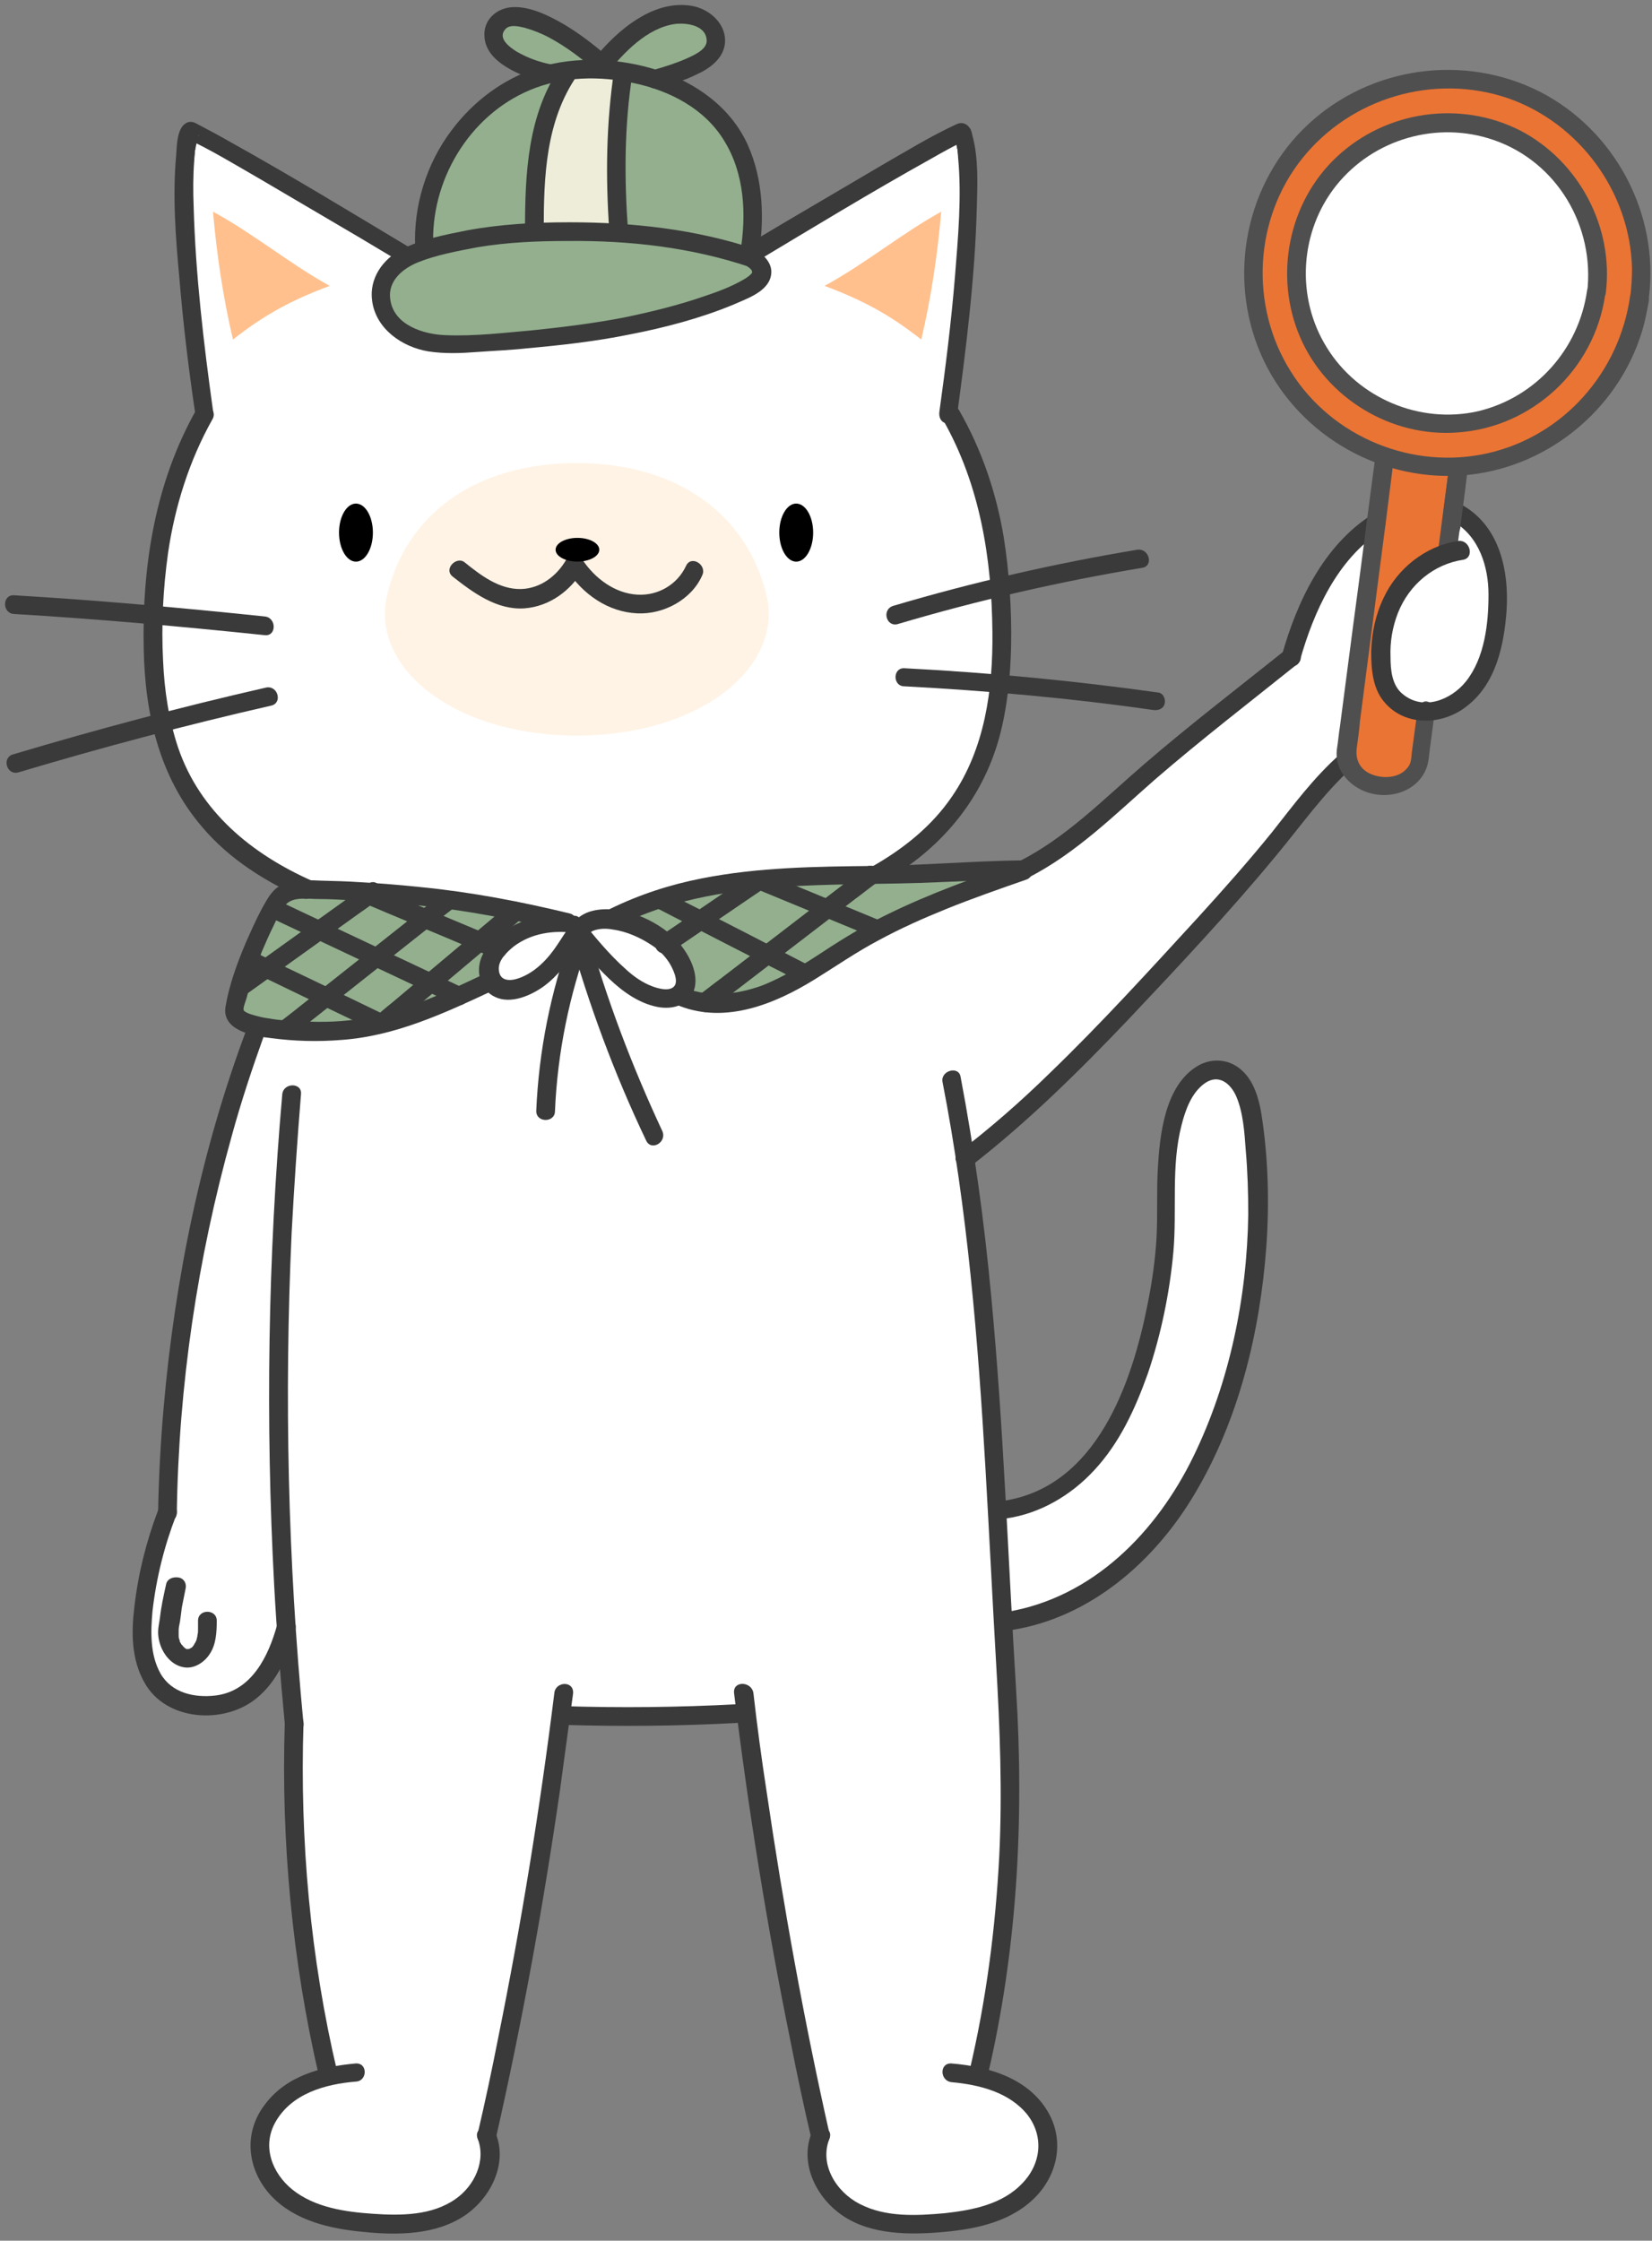 <svg width="233" height="316" viewBox="0 0 233 316" fill="none" xmlns="http://www.w3.org/2000/svg">
<rect x="0" y="0" width="233" height="316" fill="#808080" stroke="none"/>
<g clip-path="url(#clip0_812_2566)">
<path d="M105.645 36.097C106.877 28.884 105.997 20.616 99.924 15.514C94.82 11.204 87.427 9.533 80.738 10.148C68.24 11.204 58.911 23.343 59.791 35.569C66.304 33.722 73.521 32.754 81.442 32.754C90.243 32.754 98.252 33.898 105.293 36.185" fill="#93AF8E"/>
<path d="M84.699 8.917C81.706 6.278 78.186 3.727 74.225 2.672C73.433 2.496 72.641 2.32 71.761 2.408C70.177 2.672 69.296 4.079 69.561 5.574C70.089 8.213 74.841 9.972 77.306 10.412L77.57 10.324C78.626 10.06 79.682 9.884 80.738 9.797C84.611 9.445 88.747 9.884 92.532 11.116C94.908 10.5 100.453 9.005 100.981 6.19C101.333 4.431 99.837 2.672 98.076 2.232C93.06 0.824 88.043 5.31 85.051 8.917H84.699Z" fill="#93AF8E"/>
<path d="M57.063 36.273C55.303 37.592 53.806 39.264 53.63 41.375C53.366 44.101 55.391 46.564 57.855 47.708C60.319 48.851 63.136 48.763 65.864 48.675C74.841 48.236 83.819 47.444 92.532 45.245C96.844 44.189 101.421 42.87 105.382 40.759C108.11 39.264 107.758 37.592 104.941 36.185C97.9 33.986 89.979 32.842 81.354 32.842C72.465 32.754 64.368 33.986 57.063 36.273Z" fill="#93AF8E"/>
<path d="M79.594 130.303C67.624 127.313 55.302 125.729 42.981 125.729C41.924 125.729 40.78 125.729 39.9 126.345C39.108 126.873 38.668 127.665 38.228 128.456C35.852 132.766 34.091 137.428 33.035 142.266C32.947 142.618 32.859 143.058 33.035 143.41C33.211 143.762 33.475 143.937 33.827 144.113C35.676 145.169 37.876 145.433 40.076 145.521C43.333 145.785 46.501 145.873 49.758 145.433C56.446 144.641 62.695 141.65 68.856 138.836L69.032 138.66C68.68 137.956 68.592 137.164 68.768 136.461C69.032 135.229 69.912 134.262 70.88 133.382C73.609 131.095 77.041 130.391 80.562 130.831L79.594 130.303Z" fill="#93AF8E"/>
<path d="M140.674 123.53C134.601 123.618 128.529 123.706 122.456 123.706C110.134 123.882 97.372 124.058 86.371 129.6L86.107 130.128C88.395 130.479 90.859 131.623 92.356 132.59C94.204 133.822 95.7 135.757 96.14 137.956C96.316 138.66 96.316 139.363 95.964 139.979C95.788 140.243 95.612 140.507 95.348 140.683L95.964 140.859C100.013 142.53 104.765 141.738 108.814 139.891C112.862 138.132 116.383 135.405 120.167 133.206C127.56 128.72 135.834 125.817 144.019 122.915L140.674 123.53Z" fill="#93AF8E"/>
<path d="M105.469 241.662C107.934 261.278 111.63 282.125 115.943 301.212C114.271 305.083 116.823 309.745 120.431 311.768C124.128 313.791 128.528 313.879 132.665 313.527C136.098 313.263 139.706 312.647 142.698 310.888C145.691 309.129 148.067 305.962 147.979 302.444C147.891 299.365 145.867 296.55 143.226 294.879C141.642 293.824 139.794 293.208 137.946 292.856L138.21 292.504C142.434 274.824 143.403 256.44 142.258 238.32C142.082 235.065 141.906 231.811 141.73 228.556H142.434C150.179 227.325 157.22 222.839 162.413 216.945C167.606 211.052 171.038 203.839 173.415 196.274C177.375 183.872 178.519 170.502 176.671 157.659C176.231 154.845 175.175 151.414 172.359 150.886C169.278 150.271 166.99 153.701 166.022 156.692C163.645 163.817 165.142 171.293 164.085 178.506C163.029 185.719 161.357 192.932 158.189 199.617C155.02 206.214 149.035 211.844 141.818 212.811L140.85 212.723C139.97 196.011 138.826 179.298 136.274 162.849L136.362 163.465C147.275 155.021 156.692 144.729 166.11 134.614C171.038 129.248 176.055 123.882 180.632 118.165C183.624 114.382 186.528 110.512 190.137 107.258L190.225 107.082C190.137 106.73 190.137 106.378 190.225 105.938L194.45 73.656C188.377 77.439 184.416 85.179 182.392 92.656C176.759 97.142 171.126 101.716 165.582 106.202C159.069 111.392 152.116 118.956 144.635 122.651C136.45 125.554 128.176 128.456 120.783 132.942C116.999 135.229 113.478 137.868 109.43 139.627C105.381 141.387 100.717 142.178 96.58 140.595L96.14 140.243C95.348 140.947 94.028 141.035 92.884 140.771C90.595 140.243 88.659 138.836 86.987 137.252C85.138 135.493 83.378 133.47 81.706 131.447L81.618 131.359C81.09 132.063 80.65 132.766 80.122 133.558C78.45 136.197 76.249 138.572 73.345 139.539C72.377 139.803 71.233 139.979 70.352 139.451C69.912 139.188 69.648 138.836 69.384 138.484L69.208 138.66C63.136 141.562 56.887 144.465 50.11 145.257C46.941 145.609 43.685 145.521 40.428 145.345C39.108 145.257 37.788 145.081 36.556 144.817L36.116 145.785C28.371 166.543 24.058 191.261 23.706 213.515C21.946 218.001 20.802 222.663 20.362 227.413C19.922 231.723 20.362 236.913 23.97 239.375C25.554 240.431 27.491 240.783 29.427 240.783C33.475 240.695 38.052 238.936 40.516 229.7C40.78 234.186 41.22 238.76 41.66 243.246C41.132 259.167 42.805 277.199 46.501 292.68L45.973 293.208C44.389 293.648 42.893 294.175 41.484 295.055C38.844 296.726 36.82 299.541 36.732 302.62C36.644 306.138 39.02 309.305 42.013 311.064C45.005 312.823 48.614 313.351 52.046 313.703C56.182 314.055 60.671 314.055 64.28 311.944C67.976 309.92 70.441 305.258 68.768 301.388C73.081 282.301 76.689 261.366 79.242 241.838L79.33 242.102C87.603 242.366 95.876 242.278 104.061 241.838H105.469V241.662Z" fill="white"/>
<path d="M204.131 77.966L205.011 72.073C207.739 73.217 209.588 75.856 210.556 78.67C211.436 81.485 211.436 84.476 211.084 87.466C210.82 90.193 210.204 92.92 208.884 95.295C207.563 97.67 205.275 99.693 202.547 100.221C199.818 100.749 196.738 99.517 195.594 97.054C195.242 96.263 194.978 95.295 194.89 94.415C194.45 90.721 195.066 86.851 197.002 83.596C198.586 80.957 201.226 78.846 204.131 77.966Z" fill="white"/>
<path d="M79.946 130.479C67.976 127.489 55.654 125.905 43.333 125.905V125.817C23.002 116.933 20.626 101.364 21.858 83.068C22.474 73.832 24.85 65.652 28.811 58.791C23.882 22.903 26.874 18.945 26.874 18.945C31.891 21.319 50.55 32.49 57.151 36.537L57.063 36.449C55.302 37.768 53.806 39.439 53.63 41.55C53.366 44.277 55.39 46.74 57.855 47.884C60.319 49.027 63.135 48.939 65.864 48.851C74.841 48.411 83.818 47.62 92.531 45.421C96.844 44.365 101.421 43.046 105.381 40.935C108.022 39.527 107.846 37.944 105.381 36.537C111.982 32.578 130.641 21.319 135.657 18.945C135.657 18.945 138.65 22.903 133.721 58.791L134.073 58.967C137.946 65.828 140.322 73.92 140.938 83.068C142.082 99.869 140.146 114.558 123.688 123.618L123.424 123.794C123.16 123.794 122.984 123.794 122.72 123.794C110.398 123.97 97.636 124.146 86.635 129.688L85.755 130.128C84.17 130.04 82.674 130.303 81.618 131.359L79.946 130.479Z" fill="white"/>
<path d="M80.65 130.567C77.217 130.128 73.697 130.831 70.969 133.118C70 133.91 69.208 134.965 68.856 136.197C68.592 137.428 68.944 138.836 70.088 139.451C70.969 139.979 72.113 139.891 73.081 139.539C75.985 138.66 78.273 136.197 79.858 133.558C80.386 132.678 80.914 131.799 81.618 131.095C84.346 128.368 89.979 130.567 92.619 132.327C94.468 133.558 95.964 135.493 96.404 137.692C96.58 138.396 96.58 139.1 96.228 139.715C95.612 140.947 93.852 141.123 92.531 140.771C90.243 140.243 88.307 138.836 86.635 137.252C84.522 135.229 82.498 132.942 80.738 130.655" fill="white"/>
<path d="M86.459 32.754C85.931 25.19 85.491 17.361 87.867 10.148L87.779 10.412C85.139 9.972 82.498 9.884 79.946 10.06L79.506 10.148C77.129 13.491 75.809 17.449 75.193 21.583C74.577 25.278 74.577 28.972 74.577 32.754L75.017 32.93C76.865 32.842 78.714 32.754 80.562 32.754C82.762 32.754 84.875 32.842 86.899 32.93L86.459 32.754Z" fill="#EDEDD9"/>
<path d="M204.131 65.916C219.248 65.916 231.503 53.668 231.503 38.56C231.503 23.451 219.248 11.204 204.131 11.204C189.014 11.204 176.759 23.451 176.759 38.56C176.759 53.668 189.014 65.916 204.131 65.916Z" fill="#EA7434"/>
<path d="M205.715 66.444L204.219 78.054C201.314 78.934 198.674 81.045 197.09 83.684C195.154 86.851 194.538 90.721 194.978 94.503C195.066 95.383 195.242 96.35 195.682 97.142C196.65 99.253 199.026 100.397 201.314 100.397L200.434 107.434C200.17 109.721 197.618 111.304 194.714 110.952C191.897 110.6 189.785 108.401 190.137 106.114L195.506 65.124L195.77 64.684C197.354 65.212 199.026 65.564 200.698 65.828C202.547 66.092 204.483 66.092 206.243 66.004" fill="#EA7434"/>
<path d="M81.266 103.739C99.044 103.739 110.486 93.888 108.11 83.948C105.469 72.953 96.052 65.3 81.266 65.3H81.442C66.568 65.3 57.151 72.953 54.598 83.948C52.222 93.975 63.752 103.739 81.442 103.739" fill="#FFF3E5"/>
<path d="M30.043 29.852C30.571 35.921 31.451 41.902 32.859 47.884C37.436 44.277 41.308 42.254 46.501 40.319C40.78 37.153 35.852 33.018 30.043 29.852Z" fill="#FFC08D"/>
<path d="M132.753 29.852C132.225 35.921 131.345 41.902 129.937 47.884C125.36 44.277 121.487 42.254 116.295 40.319C122.103 37.153 127.032 33.018 132.753 29.852Z" fill="#FFC08D"/>
<path d="M204.131 59.846C215.894 59.846 225.43 50.316 225.43 38.56C225.43 26.803 215.894 17.273 204.131 17.273C192.368 17.273 182.832 26.803 182.832 38.56C182.832 50.316 192.368 59.846 204.131 59.846Z" fill="white"/>
<path d="M44.037 124.234C35.499 120.452 28.194 114.47 25.114 105.41C23.794 101.452 23.178 97.318 23.002 93.184C22.738 88.17 23.002 82.98 23.706 77.966C24.674 71.369 26.698 64.948 29.955 59.143C30.835 57.647 28.547 56.328 27.666 57.823C21.858 68.115 20.009 79.902 20.273 91.6C20.449 100.66 22.474 109.633 28.547 116.669C32.331 121.155 37.436 124.322 42.716 126.697C44.213 127.225 45.533 124.938 44.037 124.234Z" fill="#3A3A3A"/>
<path d="M133.017 59.231C138.21 68.379 139.882 78.758 139.97 89.138C140.058 97.23 138.914 105.586 134.249 112.359C131.433 116.494 127.472 119.66 123.16 122.123C121.664 122.915 122.984 125.202 124.48 124.41C132.489 119.924 138.474 112.975 140.938 104.003C142.082 99.781 142.523 95.295 142.611 90.985C142.699 85.883 142.347 80.693 141.554 75.68C140.498 69.434 138.474 63.453 135.306 57.911C134.425 56.416 132.225 57.823 133.017 59.231Z" fill="#3A3A3A"/>
<path d="M57.855 34.953C49.494 29.94 41.132 24.838 32.595 20.088C30.923 19.12 29.251 18.241 27.579 17.361C26.875 17.009 26.258 17.185 25.73 17.801C24.938 18.857 24.938 20.704 24.85 21.847C24.322 27.565 24.762 33.458 25.29 39.088C25.818 45.597 26.61 52.106 27.579 58.615C27.667 59.319 28.547 59.67 29.163 59.495C29.955 59.319 30.219 58.615 30.043 57.911C28.723 48.411 27.579 38.736 27.314 29.148C27.227 26.949 27.227 24.75 27.402 22.551C27.402 22.199 27.491 21.847 27.491 21.495C27.491 21.319 27.491 21.143 27.579 21.055C27.579 20.704 27.491 21.319 27.579 20.88C27.667 20.44 27.755 20.088 27.843 19.648C27.843 19.472 27.931 19.384 27.931 19.208C28.019 18.857 28.107 19.12 27.931 19.208L28.019 19.032C27.402 19.208 26.787 19.384 26.17 19.472C29.779 21.143 33.211 23.255 36.732 25.278C41.397 28.005 45.973 30.731 50.638 33.458C52.574 34.602 54.598 35.833 56.535 36.977C57.943 38.12 59.263 35.833 57.855 34.953Z" fill="#3A3A3A"/>
<path d="M106.085 37.24C114.446 32.227 122.808 27.125 131.345 22.375C133.017 21.407 134.689 20.528 136.361 19.648C135.745 19.472 135.129 19.296 134.513 19.208C134.513 19.208 134.513 19.296 134.601 19.384C134.689 19.472 134.513 18.944 134.601 19.296C134.601 19.384 134.689 19.472 134.689 19.648C134.777 20 134.865 20.352 134.953 20.704C134.953 20.792 134.953 20.968 135.041 21.055C135.129 21.407 135.041 20.968 135.041 21.143C135.041 21.495 135.129 21.847 135.129 22.199C135.657 27.741 135.129 33.458 134.689 39C134.161 45.421 133.369 51.754 132.489 58.087C132.401 58.791 132.665 59.495 133.369 59.67C133.985 59.846 134.865 59.495 134.953 58.791C136.273 49.027 137.506 39.175 137.77 29.324C137.858 25.981 138.034 22.375 137.154 19.12C137.066 18.768 136.978 18.241 136.714 17.977C136.273 17.361 135.569 17.185 134.865 17.537C131.257 19.208 127.824 21.319 124.304 23.343C119.639 26.069 115.063 28.796 110.398 31.523C108.462 32.666 106.437 33.898 104.501 35.041C103.357 35.833 104.677 38.12 106.085 37.24Z" fill="#3A3A3A"/>
<path d="M63.84 81.309C66.744 83.596 70.089 86.059 73.961 85.795C77.482 85.531 80.474 83.332 82.234 80.341C81.442 80.341 80.738 80.341 79.946 80.341C82.146 83.772 85.755 86.323 89.891 86.499C93.588 86.675 97.548 84.564 99.045 81.133C99.749 79.638 97.46 78.23 96.756 79.814C95.524 82.453 92.796 84.036 89.891 83.86C86.723 83.684 83.907 81.573 82.146 78.934C81.618 78.142 80.386 78.054 79.858 78.934C78.538 81.221 76.249 82.98 73.521 83.068C70.441 83.156 67.8 81.133 65.512 79.286C64.368 78.406 62.52 80.254 63.84 81.309Z" fill="#3A3A3A"/>
<path d="M1.967 86.587C13.761 87.29 25.554 88.346 37.348 89.577C39.02 89.753 39.02 87.114 37.348 86.939C25.554 85.707 13.761 84.651 1.967 83.948C0.295 83.86 0.295 86.499 1.967 86.587Z" fill="#3A3A3A"/>
<path d="M2.583 108.929C14.377 105.41 26.259 102.244 38.228 99.517C39.901 99.165 39.196 96.614 37.524 96.966C25.555 99.693 13.673 102.859 1.879 106.378C0.207 106.818 0.911 109.369 2.583 108.929Z" fill="#3A3A3A"/>
<path d="M126.68 87.994C137.946 84.651 149.475 82.013 161.093 80.078C162.765 79.814 162.061 77.263 160.389 77.527C148.771 79.462 137.242 82.101 125.976 85.443C124.304 85.971 125.008 88.522 126.68 87.994Z" fill="#3A3A3A"/>
<path d="M127.56 96.79C139.266 97.406 151.06 98.462 162.677 100.133C163.381 100.221 164.085 99.957 164.261 99.253C164.437 98.637 164.085 97.758 163.381 97.67C151.5 95.999 139.53 94.855 127.56 94.239C125.888 94.151 125.888 96.79 127.56 96.79Z" fill="#3A3A3A"/>
<path d="M181.16 91.776C174.559 97.054 167.782 102.244 161.357 107.785C155.724 112.623 150.356 118.165 143.667 121.507C142.171 122.299 143.491 124.586 144.987 123.794C151.764 120.364 157.309 114.822 162.941 109.896C169.454 104.267 176.319 98.989 183.008 93.624C184.328 92.568 182.48 90.721 181.16 91.776Z" fill="#3A3A3A"/>
<path d="M183.36 93.096C185.296 86.235 188.641 78.846 194.802 74.888C196.21 74.008 194.89 71.721 193.481 72.601C186.705 76.911 182.92 84.828 180.808 92.392C180.368 93.975 182.92 94.679 183.36 93.096Z" fill="#3A3A3A"/>
<path d="M188.993 106.378C185.296 109.633 182.392 113.591 179.399 117.373C176.055 121.507 172.535 125.466 169.014 129.336C162.149 136.813 155.284 144.377 147.979 151.414C143.931 155.372 139.706 159.067 135.217 162.497C133.897 163.553 135.745 165.4 137.066 164.344C144.987 158.187 152.204 151.062 159.157 143.762C166.286 136.197 173.415 128.632 180.016 120.628C183.536 116.406 186.704 111.832 190.841 108.137C192.161 107.082 190.225 105.234 188.993 106.378Z" fill="#3A3A3A"/>
<path d="M34.708 145.345C28.371 162.321 24.674 180.353 23.09 198.385C22.65 203.399 22.386 208.325 22.298 213.339C22.298 215.01 24.938 215.01 24.938 213.339C25.202 195.395 27.843 177.539 32.683 160.21C34.004 155.372 35.588 150.623 37.26 145.961C37.788 144.465 35.324 143.762 34.708 145.345Z" fill="#3A3A3A"/>
<path d="M22.298 212.987C20.626 217.385 19.482 221.959 18.953 226.621C18.513 230.14 18.513 234.01 20.362 237.264C23.354 242.718 31.539 243.246 36.116 239.551C39.108 237.177 40.693 233.394 41.661 229.788C42.101 228.116 39.548 227.413 39.108 229.084C37.876 233.57 35.5 238.496 30.395 239.112C27.403 239.463 24.234 238.76 22.65 236.033C21.154 233.394 21.242 230.14 21.506 227.237C22.034 222.575 23.178 218.001 24.85 213.691C25.466 212.108 22.914 211.492 22.298 212.987Z" fill="#3A3A3A"/>
<path d="M23.442 223.367C23.09 224.95 22.738 226.533 22.562 228.116C22.474 228.82 22.298 229.524 22.298 230.14C22.298 230.931 22.474 231.723 22.826 232.514C23.442 233.834 24.586 234.977 26.082 235.153C27.491 235.329 28.899 234.362 29.603 233.218C30.483 231.899 30.571 230.14 30.571 228.556C30.571 226.885 27.931 226.885 27.931 228.556C27.931 228.996 27.931 229.348 27.931 229.788C27.931 230.227 27.931 230.227 27.843 230.667C27.843 230.843 27.755 231.019 27.755 231.107C27.755 231.195 27.579 231.635 27.667 231.371C27.579 231.547 27.579 231.635 27.491 231.723C27.403 231.811 27.314 231.987 27.491 231.811C27.403 231.899 27.314 231.987 27.227 232.163C27.139 232.251 27.139 232.251 27.05 232.339C27.139 232.251 27.139 232.251 27.05 232.339C26.875 232.427 26.787 232.514 26.698 232.514C26.962 232.427 26.522 232.602 26.434 232.602C26.787 232.514 26.082 232.514 26.434 232.602C26.346 232.602 26.258 232.602 26.258 232.514C26.434 232.602 26.434 232.602 26.258 232.514C26.17 232.514 25.818 232.251 26.082 232.427C25.994 232.339 25.906 232.251 25.818 232.163C25.73 232.075 25.73 232.075 25.818 232.163C25.73 232.075 25.73 231.987 25.642 231.987C25.554 231.811 25.466 231.723 25.378 231.547C25.29 231.371 25.29 231.371 25.378 231.459C25.378 231.371 25.29 231.283 25.29 231.195C25.202 231.019 25.202 230.843 25.202 230.667C25.202 230.491 25.202 230.491 25.202 230.667C25.202 230.579 25.202 230.491 25.202 230.403C25.202 230.228 25.202 230.052 25.202 229.876C25.202 229.524 25.29 229.172 25.378 228.732C25.466 228.116 25.554 227.501 25.642 226.709C25.818 225.829 25.994 224.95 26.17 224.07C26.346 223.367 25.994 222.663 25.29 222.487C24.41 222.311 23.618 222.663 23.442 223.367Z" fill="#3A3A3A"/>
<path d="M39.812 154.317C37.788 177.275 37.436 200.497 38.668 223.542C39.02 230.052 39.548 236.561 40.164 243.07C40.34 244.741 42.981 244.741 42.805 243.07C40.605 220.112 40.077 196.978 41.133 173.844C41.485 167.335 41.925 160.826 42.453 154.317C42.629 152.646 39.988 152.646 39.812 154.317Z" fill="#3A3A3A"/>
<path d="M40.164 243.07C39.636 259.695 41.22 276.671 45.005 292.856C45.357 294.527 47.909 293.824 47.557 292.152C43.773 276.143 42.277 259.519 42.805 243.07C42.893 241.399 40.252 241.399 40.164 243.07Z" fill="#3A3A3A"/>
<path d="M78.185 238.76C76.161 255.033 73.521 271.305 70.264 287.402C69.384 291.888 68.416 296.462 67.36 300.948C67.008 302.62 69.56 303.323 69.912 301.652C73.609 285.379 76.601 268.931 78.978 252.482C79.594 247.908 80.21 243.422 80.826 238.848C81.002 237.001 78.361 237.089 78.185 238.76Z" fill="#3A3A3A"/>
<path d="M79.242 243.246C87.515 243.51 95.788 243.422 103.973 242.982C105.645 242.894 105.645 240.255 103.973 240.343C95.7 240.783 87.515 240.871 79.242 240.607C77.482 240.519 77.482 243.158 79.242 243.246Z" fill="#3A3A3A"/>
<path d="M50.11 291.009C45.269 291.449 40.34 292.768 37.348 296.814C34.444 300.597 34.796 305.434 37.7 309.041C40.78 312.823 45.709 314.143 50.374 314.67C55.126 315.198 60.495 315.374 64.808 312.911C68.856 310.624 71.761 305.434 69.912 300.86C69.296 299.277 66.744 299.981 67.36 301.564C68.592 304.731 66.92 308.249 64.28 310.096C60.935 312.471 56.535 312.471 52.662 312.207C48.702 311.944 44.389 311.328 41.22 308.777C38.404 306.49 36.908 302.708 38.844 299.277C41.132 295.231 45.885 293.911 50.198 293.56C51.87 293.472 51.87 290.833 50.11 291.009Z" fill="#3A3A3A"/>
<path d="M103.533 238.76C105.557 255.296 108.198 271.745 111.542 288.106C112.422 292.592 113.39 297.166 114.447 301.652C114.799 303.323 117.351 302.62 116.999 300.948C113.39 284.939 110.486 268.754 108.11 252.57C107.406 247.996 106.79 243.422 106.261 238.76C105.997 237.088 103.357 237 103.533 238.76Z" fill="#3A3A3A"/>
<path d="M134.249 293.648C138.122 293.999 142.346 295.055 144.899 298.222C147.275 301.3 146.835 305.171 144.195 307.897C141.378 310.888 137.154 311.68 133.281 312.119C129.321 312.471 124.92 312.735 121.223 310.8C117.967 309.129 115.503 305.259 116.999 301.564C117.615 299.981 115.063 299.277 114.446 300.86C112.862 304.907 114.887 309.393 118.143 311.944C122.015 315.022 127.384 315.198 132.137 314.846C136.89 314.494 141.994 313.615 145.603 310.272C148.947 307.194 150.179 302.444 148.067 298.31C145.427 293.208 139.618 291.449 134.249 291.009C132.489 290.833 132.489 293.472 134.249 293.648Z" fill="#3A3A3A"/>
<path d="M141.994 214.131C146.747 213.427 151.06 210.876 154.316 207.358C157.924 203.487 160.125 198.649 161.885 193.724C163.733 188.27 164.965 182.377 165.493 176.571C166.022 170.59 165.141 164.52 166.638 158.715C167.166 156.604 168.046 154.053 169.982 152.734C171.918 151.414 173.591 152.822 174.383 154.669C175.351 156.956 175.527 159.77 175.703 162.233C175.967 165.224 176.055 168.303 176.055 171.293C175.879 182.992 173.415 194.955 168.31 205.422C163.117 216.066 154.14 225.302 141.994 227.325C140.322 227.589 141.026 230.14 142.698 229.876C153.788 228.116 162.853 220.2 168.486 210.7C174.735 200.233 177.727 187.83 178.607 175.779C179.047 169.534 178.871 163.201 177.903 157.044C177.551 154.933 176.847 152.47 175.175 150.974C173.503 149.391 171.038 149.127 169.014 150.271C164.261 152.997 163.557 160.122 163.293 164.96C163.117 168.127 163.293 171.381 163.117 174.548C162.941 177.627 162.501 180.705 161.885 183.784C159.685 195.043 154.668 209.732 141.466 211.668C139.618 211.844 140.322 214.394 141.994 214.131Z" fill="#3A3A3A"/>
<path d="M132.929 152.558C136.45 170.59 137.946 188.974 139.002 207.27C139.53 216.418 139.97 225.478 140.498 234.626C141.026 243.686 141.378 252.658 140.938 261.718C140.41 271.921 139.09 282.125 136.714 292.152C136.362 293.824 138.914 294.527 139.266 292.856C143.49 275 144.459 256.528 143.314 238.32C142.17 219.76 141.554 201.2 139.794 182.728C138.826 172.349 137.418 162.058 135.481 151.854C135.217 150.271 132.665 150.974 132.929 152.558Z" fill="#3A3A3A"/>
<path d="M104.413 37.065C104.765 37.24 106.085 37.768 106.085 38.384C106.085 38.648 105.205 39.264 104.853 39.439C103.181 40.407 101.333 41.111 99.484 41.726C95.7 43.046 91.739 44.013 87.867 44.805C83.73 45.597 79.506 46.124 75.281 46.564C71.233 46.916 67.008 47.444 62.871 47.268C59.791 47.18 55.478 45.861 55.038 42.166C54.686 39.615 56.799 37.856 58.999 36.977C61.639 35.921 64.632 35.393 67.36 34.865C71.585 34.162 75.809 33.986 80.034 33.986C88.747 33.898 97.46 34.865 105.821 37.68C107.406 38.208 108.11 35.657 106.525 35.129C98.076 32.315 89.187 31.347 80.298 31.347C75.457 31.347 70.617 31.611 65.864 32.49C62.783 33.106 59.527 33.722 56.711 35.129C53.982 36.537 52.046 39.264 52.486 42.43C53.014 46.388 56.711 48.939 60.407 49.555C62.695 49.907 64.984 49.819 67.272 49.643C69.648 49.467 72.025 49.379 74.401 49.115C79.242 48.675 83.994 48.148 88.747 47.18C93.764 46.212 98.78 44.893 103.445 42.958C105.205 42.166 107.934 41.287 108.638 39.264C109.342 37.152 107.494 35.657 105.821 34.778C104.237 33.986 102.829 36.273 104.413 37.065Z" fill="#3A3A3A"/>
<path d="M61.111 34.778C60.671 25.542 66.128 16.306 74.753 12.699C79.33 10.764 84.61 10.676 89.451 11.732C94.468 12.787 99.396 15.338 102.125 19.824C105.029 24.486 105.293 30.291 104.413 35.569C104.149 37.24 106.701 37.944 106.965 36.273C107.846 30.995 107.67 25.366 105.469 20.44C103.093 15.162 98.164 11.644 92.707 9.884C87.427 8.213 81.266 7.861 75.897 9.533C70.969 11.116 66.744 14.283 63.663 18.417C60.143 23.079 58.295 29.06 58.559 34.865C58.559 36.537 61.199 36.537 61.111 34.778Z" fill="#3A3A3A"/>
<path d="M85.579 10.412C87.955 7.421 91.299 3.903 95.26 3.375C96.844 3.199 99.485 3.551 99.661 5.574C99.837 6.894 98.076 7.685 96.932 8.213C95.348 8.917 93.676 9.445 92.091 9.884C90.419 10.324 91.123 12.875 92.796 12.435C94.644 11.908 96.492 11.38 98.252 10.5C100.013 9.708 101.861 8.389 102.213 6.366C102.653 3.551 100.189 1.264 97.548 0.824C94.908 0.385 92.356 1.176 90.067 2.584C87.603 4.079 85.491 6.19 83.642 8.477C83.202 9.005 83.114 9.796 83.642 10.324C84.17 10.852 85.139 10.94 85.579 10.412Z" fill="#3A3A3A"/>
<path d="M85.667 7.949C83.73 6.278 81.794 4.783 79.594 3.463C77.481 2.232 74.841 0.912 72.377 1C70.088 1.088 68.152 2.76 68.328 5.135C68.416 7.07 69.825 8.477 71.409 9.445C73.081 10.5 75.105 11.204 77.041 11.644C78.714 11.995 79.418 9.445 77.746 9.093C75.985 8.741 74.313 8.125 72.817 7.246C71.849 6.63 70.177 5.398 71.233 4.167C71.849 3.375 73.169 3.727 73.961 3.903C75.193 4.255 76.337 4.695 77.481 5.31C79.77 6.542 81.882 8.125 83.818 9.797C85.051 10.94 86.987 9.093 85.667 7.949Z" fill="#3A3A3A"/>
<path d="M86.635 9.796C85.49 17.361 85.403 24.926 85.931 32.49C86.019 34.162 88.659 34.162 88.571 32.49C88.043 25.19 88.043 17.713 89.187 10.5C89.451 8.829 86.899 8.125 86.635 9.796Z" fill="#3A3A3A"/>
<path d="M79.154 9.269C74.401 16.042 74.049 24.486 74.049 32.49C74.049 34.162 76.689 34.162 76.689 32.49C76.689 24.926 76.954 17.009 81.442 10.588C82.41 9.269 80.122 7.949 79.154 9.269Z" fill="#3A3A3A"/>
<path d="M80.65 129.16C78.098 128.896 75.457 129.16 73.081 130.216C70.969 131.183 68.768 132.854 67.888 135.053C67.096 137.077 67.712 139.627 69.824 140.595C72.025 141.651 74.841 140.419 76.689 139.1C78.714 137.604 80.21 135.581 81.53 133.47C82.058 132.591 82.674 131.711 83.642 131.271C84.522 130.919 85.579 130.919 86.459 131.095C88.395 131.359 90.331 132.239 91.915 133.294C92.884 133.91 93.764 134.79 94.38 135.757C94.82 136.461 95.788 138.308 95.084 139.1C94.38 139.891 92.708 139.364 92.004 139.1C90.595 138.572 89.363 137.692 88.307 136.725C85.931 134.614 83.818 132.063 81.882 129.6C80.826 128.28 78.978 130.128 80.034 131.447C81.882 133.734 83.818 136.021 85.931 138.044C87.779 139.803 90.067 141.475 92.708 142.002C94.908 142.442 97.372 141.739 97.988 139.276C98.516 136.901 96.932 134.174 95.348 132.503C92.62 129.688 87.515 127.489 83.554 128.456C81.002 129.072 79.946 131.271 78.626 133.206C77.305 135.229 75.457 137.165 73.169 137.956C71.937 138.396 70.441 138.396 70.353 136.725C70.264 135.405 71.497 134.262 72.465 133.47C74.929 131.623 77.921 131.183 80.914 131.535C82.322 131.975 82.322 129.336 80.65 129.16Z" fill="#3A3A3A"/>
<path d="M78.274 156.692C78.626 148.423 80.298 140.331 83.114 132.59C83.73 131.007 81.178 130.303 80.562 131.887C77.658 139.891 75.985 148.248 75.633 156.692C75.633 158.363 78.274 158.363 78.274 156.692Z" fill="#3A3A3A"/>
<path d="M93.412 159.507C89.099 150.271 85.491 140.771 82.762 130.919C82.322 129.248 79.77 129.952 80.21 131.623C83.026 141.65 86.635 151.414 91.124 160.826C91.828 162.409 94.116 161.09 93.412 159.507Z" fill="#3A3A3A"/>
<path d="M80.298 128.808C73.433 127.137 66.48 125.817 59.439 125.114C56.095 124.762 52.662 124.498 49.23 124.322C47.557 124.234 45.797 124.234 44.125 124.146C42.541 124.146 40.868 124.058 39.46 124.938C38.228 125.642 37.612 126.961 36.908 128.192C36.116 129.688 35.412 131.271 34.708 132.854C33.475 135.757 32.331 138.836 31.803 142.002C31.275 145.345 35.764 146.137 38.228 146.4C41.485 146.84 44.829 146.928 48.086 146.664C55.743 146.136 62.696 142.882 69.472 139.715C70.969 139.012 69.648 136.725 68.152 137.428C62.783 139.979 57.327 142.53 51.43 143.586C48.438 144.113 45.445 144.201 42.453 144.025C41.045 143.937 39.636 143.937 38.228 143.674C37.612 143.586 36.996 143.498 36.38 143.322C36.028 143.234 34.532 142.882 34.356 142.442C34.268 142.09 34.708 141.035 34.796 140.683C34.972 139.979 35.148 139.276 35.412 138.572C35.852 137.076 36.38 135.669 36.908 134.262C37.436 133.03 37.964 131.799 38.58 130.567C39.108 129.512 39.724 127.753 40.868 127.137C41.925 126.521 43.685 126.785 44.829 126.785C46.413 126.785 47.91 126.873 49.494 126.961C52.574 127.137 55.743 127.313 58.823 127.665C65.776 128.368 72.641 129.688 79.418 131.359C81.266 131.711 81.97 129.16 80.298 128.808Z" fill="#3A3A3A"/>
<path d="M95.964 141.914C102.477 144.377 109.342 141.562 114.887 138.132C117.879 136.285 120.783 134.262 123.952 132.59C127.032 130.919 130.201 129.512 133.457 128.192C137.154 126.697 140.938 125.378 144.723 124.058C146.307 123.53 145.603 120.98 144.019 121.507C137.594 123.706 131.169 125.993 125.096 128.984C122.016 130.479 119.111 132.239 116.295 134.086C113.478 135.933 110.574 137.78 107.406 139.012C103.973 140.243 100.189 140.683 96.668 139.363C95.084 138.748 94.38 141.299 95.964 141.914Z" fill="#3A3A3A"/>
<path d="M51.87 124.674C46.501 128.544 41.044 132.415 35.676 136.285C34.884 136.813 34.092 137.428 33.387 137.956C31.979 138.924 33.299 141.211 34.708 140.243C40.076 136.373 45.533 132.502 50.902 128.632C51.694 128.104 52.486 127.489 53.19 126.961C54.598 125.905 53.278 123.618 51.87 124.674Z" fill="#3A3A3A"/>
<path d="M62.519 125.905C55.742 131.271 48.965 136.637 42.188 142.002C41.22 142.794 40.252 143.498 39.284 144.289C37.964 145.345 39.812 147.192 41.132 146.137C47.909 140.771 54.686 135.405 61.463 130.04C62.431 129.248 63.399 128.544 64.368 127.753C65.688 126.785 63.839 124.938 62.519 125.905Z" fill="#3A3A3A"/>
<path d="M71.849 127.489C66.304 132.151 60.759 136.813 55.215 141.475C54.422 142.09 53.63 142.794 52.926 143.41C53.454 143.322 53.982 143.234 54.51 143.234C49.054 140.595 43.597 137.956 38.228 135.405C37.436 135.053 36.644 134.614 35.852 134.262C34.356 133.558 32.947 135.845 34.532 136.549C39.988 139.188 45.445 141.826 50.814 144.377C51.606 144.729 52.398 145.169 53.19 145.521C53.806 145.785 54.334 145.697 54.774 145.345C60.319 140.683 65.864 136.021 71.409 131.359C72.201 130.743 72.993 130.04 73.697 129.424C75.017 128.28 73.169 126.433 71.849 127.489Z" fill="#3A3A3A"/>
<path d="M70.881 132.678C65.336 130.303 59.703 128.016 54.158 125.642C53.366 125.29 52.574 124.938 51.782 124.674C51.078 124.41 50.374 124.498 49.934 125.114C49.582 125.642 49.758 126.609 50.374 126.961C55.919 129.336 61.551 131.623 67.096 133.998C67.888 134.35 68.68 134.702 69.472 134.965C70.177 135.229 70.881 135.141 71.321 134.526C71.673 133.998 71.497 132.942 70.881 132.678Z" fill="#3A3A3A"/>
<path d="M65.424 139.363C57.767 135.757 50.11 132.151 42.453 128.544C41.309 128.016 40.252 127.489 39.108 126.961C37.612 126.257 36.204 128.544 37.788 129.248C45.445 132.854 53.102 136.461 60.759 140.067C61.903 140.595 62.959 141.123 64.104 141.65C65.688 142.354 67.008 140.067 65.424 139.363Z" fill="#3A3A3A"/>
<path d="M94.468 134.35C98.34 131.711 102.213 129.072 106.085 126.433C106.613 126.081 107.141 125.73 107.757 125.29C108.374 124.85 108.638 124.146 108.198 123.443C107.845 122.827 106.965 122.563 106.349 123.003C102.477 125.642 98.604 128.28 94.732 130.919C94.204 131.271 93.675 131.623 93.059 132.063C92.443 132.503 92.179 133.206 92.619 133.91C92.972 134.438 93.852 134.702 94.468 134.35Z" fill="#3A3A3A"/>
<path d="M100.101 142.53C106.966 137.252 113.743 132.063 120.608 126.785C121.576 126.081 122.544 125.29 123.512 124.586C124.04 124.146 124.392 123.443 123.952 122.739C123.6 122.211 122.72 121.859 122.104 122.299C115.239 127.577 108.462 132.766 101.597 138.044C100.629 138.748 99.661 139.539 98.693 140.243C98.165 140.683 97.812 141.387 98.253 142.09C98.605 142.618 99.573 142.97 100.101 142.53Z" fill="#3A3A3A"/>
<path d="M87.339 130.479C101.245 123.618 117.439 125.114 132.489 124.41C136.449 124.234 140.41 124.058 144.371 123.97C146.043 123.97 146.043 121.331 144.371 121.331C137.33 121.419 130.201 122.035 123.16 122.123C115.063 122.211 106.965 122.299 98.956 123.882C94.468 124.762 90.155 126.169 86.019 128.192C84.522 128.984 85.843 131.271 87.339 130.479Z" fill="#3A3A3A"/>
<path d="M106.701 125.378C111.63 127.401 116.471 129.424 121.4 131.447C122.104 131.711 122.808 132.063 123.512 132.327C124.128 132.591 124.92 132.063 125.096 131.447C125.272 130.655 124.832 130.128 124.216 129.864C119.287 127.841 114.447 125.817 109.518 123.794C108.814 123.53 108.11 123.179 107.406 122.915C106.789 122.651 105.997 123.179 105.821 123.794C105.557 124.498 105.997 125.114 106.701 125.378Z" fill="#3A3A3A"/>
<path d="M92.532 128.016C98.516 131.095 104.413 134.174 110.398 137.164C111.19 137.604 112.07 138.044 112.863 138.484C114.359 139.275 115.679 136.988 114.183 136.197C108.198 133.118 102.301 130.04 96.316 127.049C95.524 126.609 94.644 126.169 93.852 125.729C92.356 124.938 91.035 127.225 92.532 128.016Z" fill="#3A3A3A"/>
<path d="M50.205 79.206C51.524 79.206 52.594 77.373 52.594 75.112C52.594 72.851 51.524 71.018 50.205 71.018C48.886 71.018 47.817 72.851 47.817 75.112C47.817 77.373 48.886 79.206 50.205 79.206Z" fill="black"/>
<path d="M112.299 79.206C113.618 79.206 114.688 77.373 114.688 75.112C114.688 72.85 113.618 71.017 112.299 71.017C110.98 71.017 109.911 72.85 109.911 75.112C109.911 77.373 110.98 79.206 112.299 79.206Z" fill="black"/>
<path d="M81.442 79.198C83.143 79.198 84.522 78.45 84.522 77.527C84.522 76.604 83.143 75.855 81.442 75.855C79.741 75.855 78.362 76.604 78.362 77.527C78.362 78.45 79.741 79.198 81.442 79.198Z" fill="black"/>
<path d="M223.846 40.935C222.702 49.203 216.629 56.064 208.444 57.999C200.259 59.846 191.545 56.152 187.145 49.027C182.744 41.99 183.272 32.666 188.465 26.157C193.746 19.56 202.723 17.009 210.644 19.736C219.621 22.815 224.99 31.963 223.846 41.287C223.67 42.958 226.31 42.958 226.486 41.287C227.63 32.051 222.702 22.727 214.428 18.417C205.979 14.107 195.506 15.602 188.553 22.111C181.688 28.532 179.664 38.912 183.36 47.532C187.057 56.152 196.21 61.694 205.539 60.99C216.101 60.286 224.902 52.106 226.398 41.55C226.486 40.847 226.222 40.143 225.518 39.967C224.814 39.879 223.934 40.231 223.846 40.935Z" fill="#4F4F4F"/>
<path d="M229.918 41.726C228.422 52.458 220.589 61.43 209.94 63.893C199.29 66.356 187.849 61.694 182.04 52.37C176.231 43.134 176.847 30.819 183.712 22.287C190.577 13.755 202.283 10.324 212.668 13.843C222.79 17.361 229.919 27.125 230.183 37.856C230.183 39.264 230.095 40.583 229.918 41.99C229.742 43.662 232.383 43.662 232.559 41.99C234.055 30.203 227.806 18.417 217.245 12.963C206.507 7.509 193.305 9.357 184.504 17.537C175.703 25.718 173.063 38.912 177.815 49.907C182.568 60.902 194.098 67.851 206.067 67.059C217.861 66.268 228.158 57.999 231.591 46.74C232.031 45.333 232.295 43.837 232.559 42.43C232.647 41.726 232.383 41.023 231.679 40.847C230.887 40.671 230.007 41.023 229.918 41.726Z" fill="#4F4F4F"/>
<path d="M199.906 100.309C199.642 102.244 199.378 104.267 199.114 106.202C199.026 107.17 199.026 107.785 198.322 108.489C197.178 109.721 195.154 109.808 193.658 109.281C191.897 108.665 191.105 107.258 191.369 105.41C191.545 104.179 191.721 102.947 191.809 101.716C193.042 92.216 194.274 82.716 195.506 73.217C195.858 70.402 196.21 67.675 196.562 64.86C196.65 64.157 195.858 63.541 195.242 63.541C194.45 63.541 194.01 64.157 193.922 64.86C192.866 72.689 191.897 80.517 190.841 88.258C190.225 93.008 189.609 97.67 188.993 102.42C188.817 103.475 188.729 104.619 188.553 105.674C188.201 108.489 190.225 110.864 192.866 111.744C196.562 112.975 200.963 111.128 201.491 107.082C201.755 104.795 202.107 102.508 202.371 100.221C202.459 99.517 201.667 98.901 201.051 98.901C200.435 98.989 199.995 99.605 199.906 100.309Z" fill="#4F4F4F"/>
<path d="M204.307 66.356C203.867 69.698 203.427 73.129 202.987 76.471C202.899 76.911 202.899 77.439 202.811 77.879C202.723 78.582 203.515 79.198 204.131 79.198C204.923 79.198 205.363 78.582 205.451 77.879C205.891 74.536 206.331 71.106 206.771 67.763C206.859 67.323 206.859 66.795 206.947 66.356C207.035 65.652 206.243 65.036 205.627 65.036C204.835 65.036 204.395 65.652 204.307 66.356Z" fill="#4F4F4F"/>
<path d="M205.627 76.295C201.05 76.999 197.09 80.165 195.154 84.3C194.01 86.675 193.481 89.225 193.393 91.864C193.393 94.239 193.569 96.966 195.154 98.901C198.058 102.508 203.427 102.332 206.859 99.605C210.996 96.438 212.14 90.985 212.492 86.059C212.844 80.517 211.524 74.272 206.331 71.281C204.835 70.402 203.515 72.689 205.011 73.568C208.62 75.68 209.94 79.902 209.94 83.86C209.94 87.906 209.412 92.744 206.771 96.087C204.659 98.725 200.698 100.309 197.794 97.846C196.298 96.614 196.122 94.415 196.122 92.656C196.034 90.545 196.386 88.434 197.178 86.411C198.762 82.453 202.195 79.55 206.419 78.934C208.003 78.582 207.299 76.031 205.627 76.295Z" fill="#3A3A3A"/>
<path d="M204.307 66.356C204.043 68.731 203.691 71.018 203.427 73.392C203.427 73.744 203.339 74.096 203.339 74.36C203.251 75.064 204.043 75.68 204.659 75.68C205.451 75.68 205.891 75.064 205.979 74.36C206.243 71.985 206.595 69.698 206.859 67.323C206.859 66.971 206.947 66.62 206.947 66.356C207.035 65.652 206.243 65.036 205.627 65.036C204.835 65.124 204.395 65.652 204.307 66.356Z" fill="#4F4F4F"/>
</g>
<defs>
<clipPath id="clip0_812_2566">
<rect width="232" height="314.286" fill="white" transform="translate(0.735 0.736)"/>
</clipPath>
</defs>
</svg>
